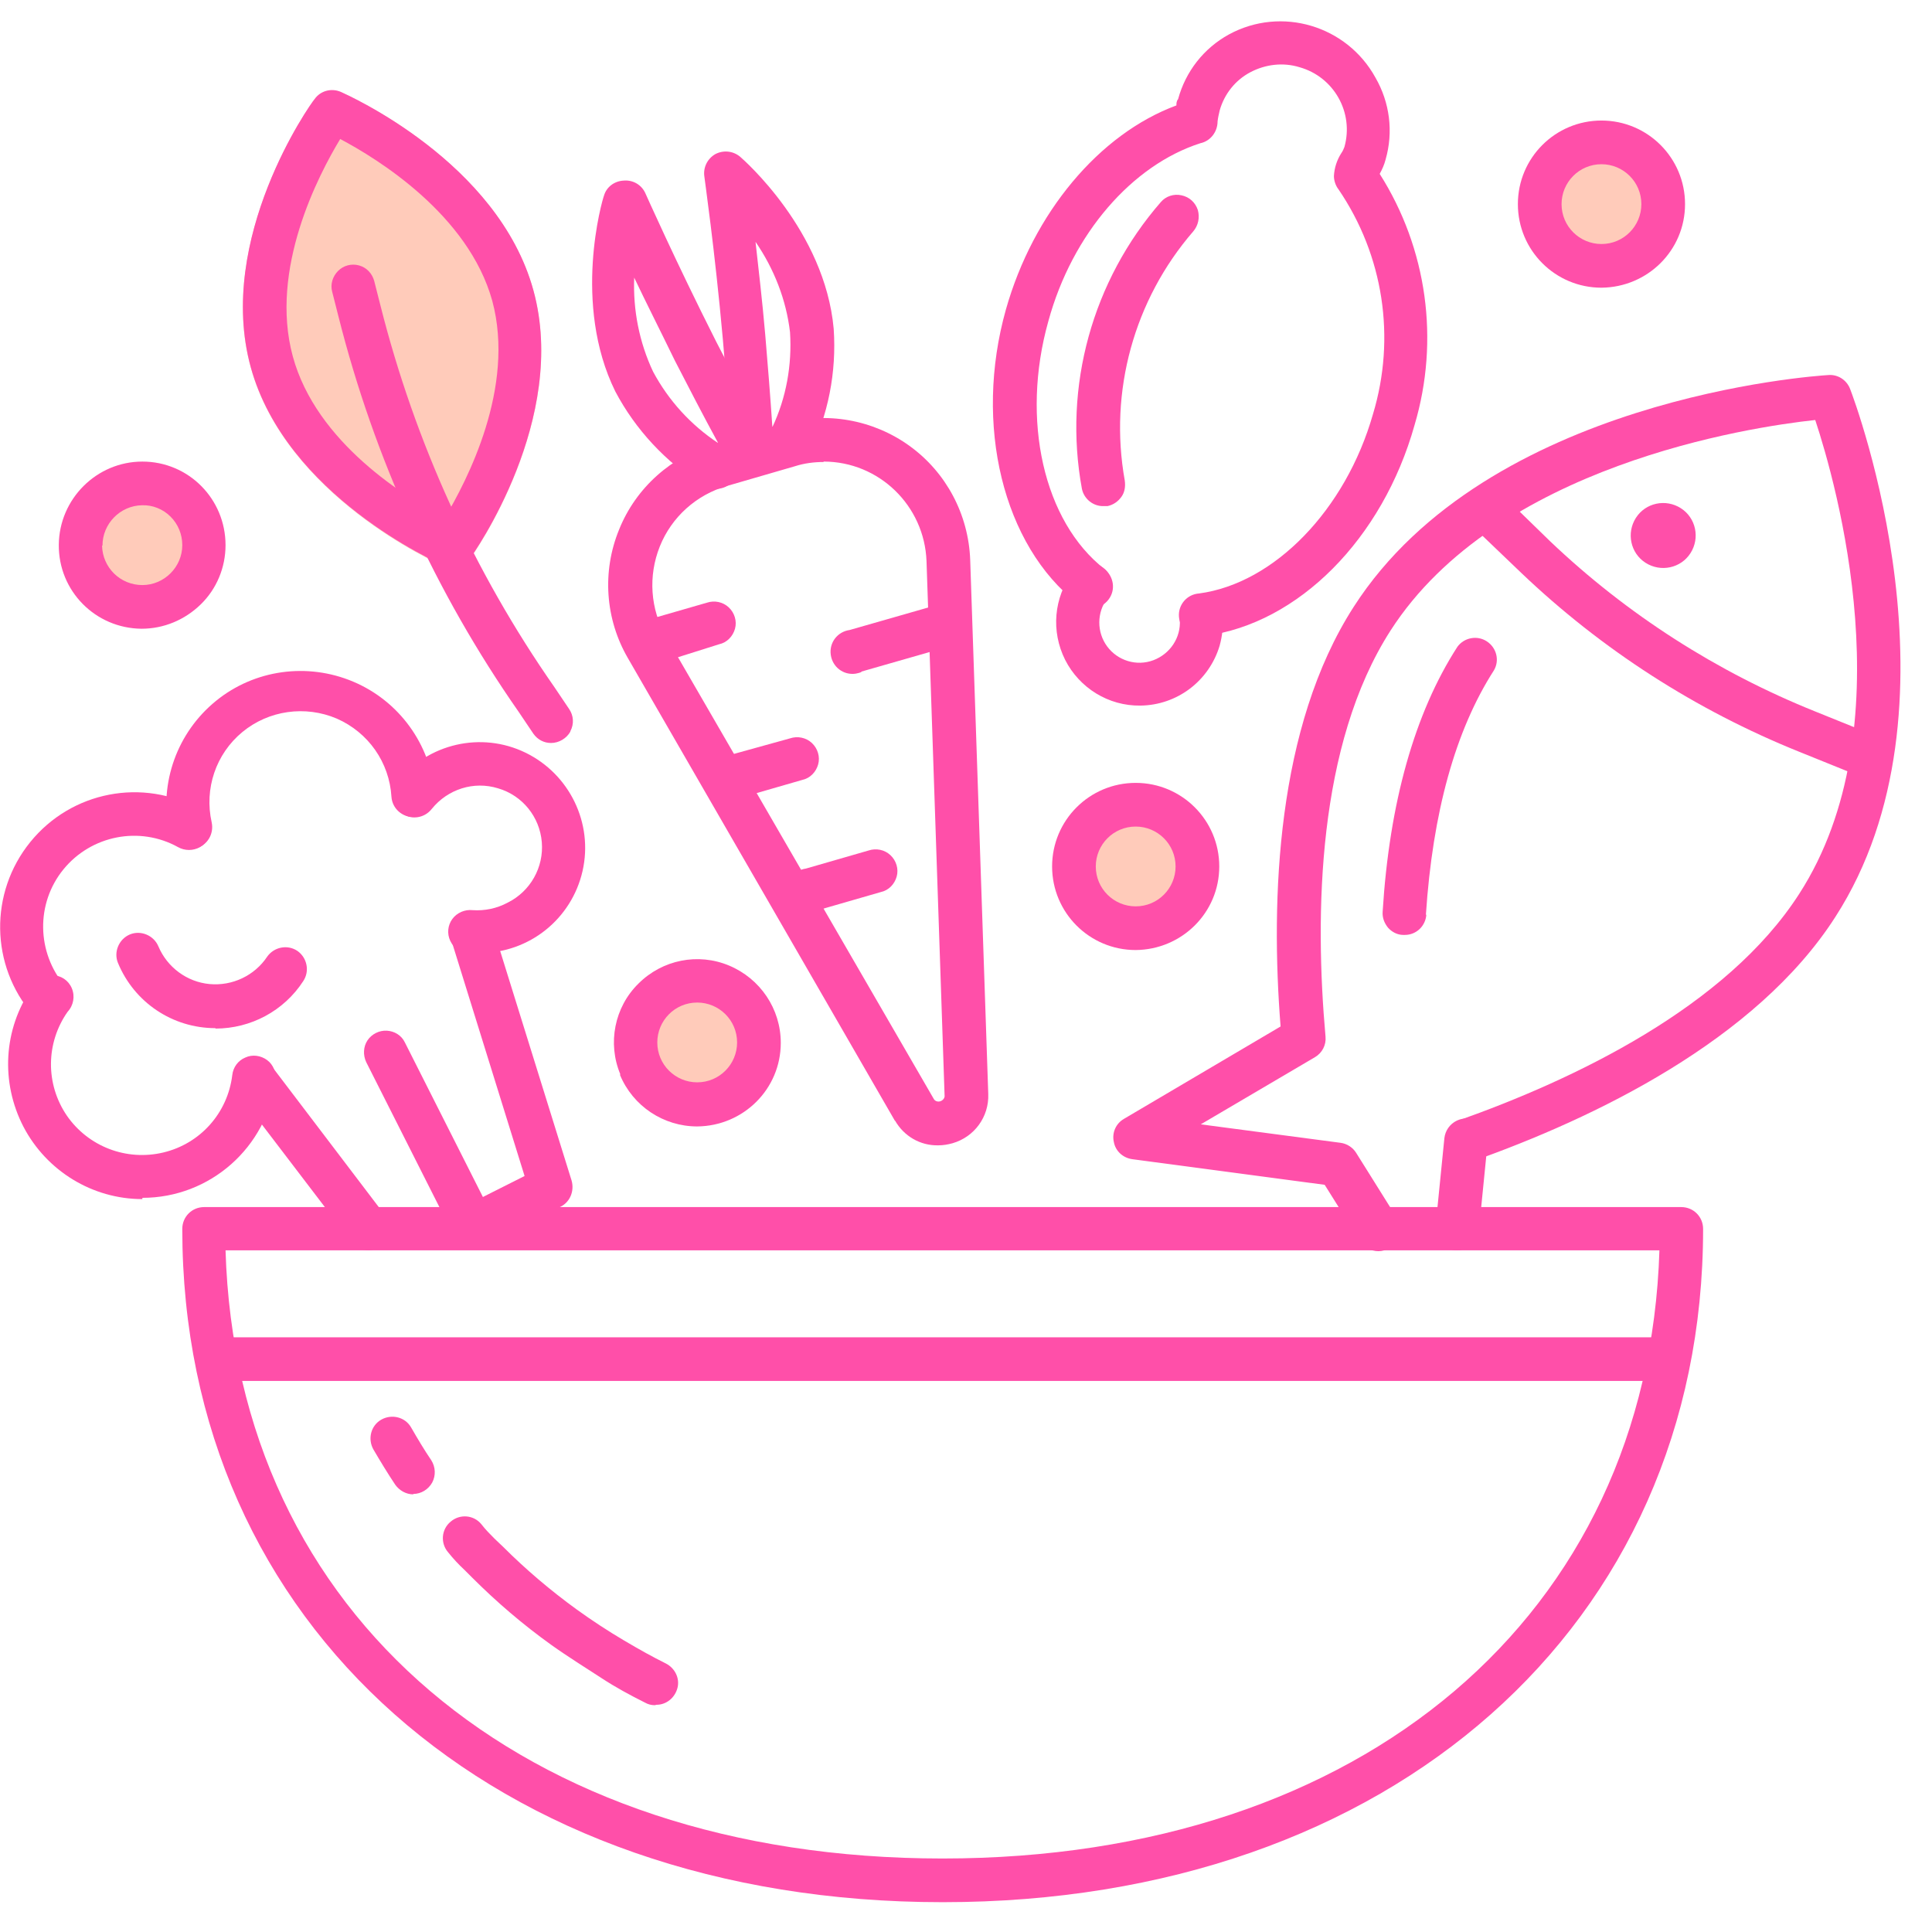 <svg xmlns="http://www.w3.org/2000/svg" viewBox="0 0 46 46" width="46" height="46">
	<defs>
		<clipPath clipPathUnits="userSpaceOnUse" id="cp1">
			<path d="M-132 -145L828 -145L828 2222L-132 2222Z" />
		</clipPath>
	</defs>
	<style>
		tspan { white-space:pre }
		.shp0 { fill: #ff4fa9 } 
		.shp1 { fill: #ffcbba } 
	</style>
	<g id="welness 1" clip-path="url(#cp1)">
		<g id="block 1">
			<g id="categories">
				<g id="food">
					<g id="-e-ic_food">
						<path id="Shape" class="shp0" d="M21.31,26.69l-6.36,-11.02c-0.54,-0.93 -0.62,-2.06 -0.21,-3.06c0.4,-1 1.25,-1.75 2.28,-2.05l1.62,-0.47c1.03,-0.3 2.15,-0.1 3.02,0.53c0.87,0.63 1.4,1.63 1.44,2.71l0.43,12.72c0.02,0.54 -0.33,1.02 -0.85,1.17c-0.11,0.03 -0.22,0.05 -0.34,0.05c-0.43,0.01 -0.82,-0.22 -1.03,-0.59zM19.61,11c-0.23,0 -0.46,0.03 -0.68,0.1l-1.62,0.47c-0.73,0.21 -1.32,0.74 -1.6,1.44c-0.28,0.7 -0.23,1.49 0.15,2.15l6.37,11c0.03,0.06 0.1,0.08 0.16,0.06c0.06,-0.02 0.11,-0.08 0.1,-0.14l-0.43,-12.72c-0.05,-1.32 -1.13,-2.37 -2.45,-2.37z" />
						<path id="Path" class="shp0" d="M15.63,15.81l1.49,-0.47c0.19,-0.04 0.33,-0.19 0.38,-0.37c0.05,-0.18 -0.01,-0.38 -0.15,-0.51c-0.14,-0.13 -0.34,-0.17 -0.52,-0.11l-1.49,0.43c-0.29,0.04 -0.49,0.3 -0.45,0.59c0.04,0.29 0.3,0.49 0.59,0.45c0.05,0.01 0.1,0.01 0.14,0z" />
						<path id="Path" class="shp0" d="M20.51,15.99l1.99,-0.57c0.26,-0.09 0.4,-0.37 0.33,-0.63c-0.08,-0.26 -0.35,-0.42 -0.61,-0.36l-1.99,0.57c-0.29,0.04 -0.49,0.3 -0.45,0.59c0.04,0.29 0.3,0.49 0.59,0.45c0.05,-0.01 0.1,-0.02 0.14,-0.04z" />
						<path id="Path" class="shp0" d="M17.61,19l1.49,-0.43c0.19,-0.04 0.33,-0.19 0.38,-0.37c0.05,-0.18 -0.01,-0.38 -0.15,-0.51c-0.14,-0.13 -0.34,-0.17 -0.52,-0.11l-1.48,0.41c-0.29,0.04 -0.49,0.3 -0.45,0.59c0.04,0.29 0.3,0.49 0.59,0.45c0.05,0 0.09,-0.01 0.13,-0.02z" />
						<path id="Path" class="shp0" d="M19.48,21.67l1.49,-0.43c0.19,-0.04 0.33,-0.19 0.38,-0.37c0.05,-0.18 -0.01,-0.38 -0.15,-0.51c-0.14,-0.13 -0.34,-0.17 -0.52,-0.11l-1.49,0.43c-0.29,0.04 -0.49,0.3 -0.45,0.59c0.04,0.29 0.3,0.49 0.59,0.45c0.05,-0.01 0.1,-0.02 0.14,-0.04z" />
						<path id="Shape" class="shp0" d="M18.78,11.11c-0.18,0 -0.34,-0.09 -0.43,-0.24c-0.12,0.19 -0.35,0.29 -0.56,0.23c-0.22,-0.05 -0.38,-0.24 -0.39,-0.47c-0.05,-0.87 -0.12,-1.74 -0.19,-2.56c-0.19,-2.12 -0.44,-3.85 -0.44,-3.87c-0.03,-0.21 0.07,-0.42 0.26,-0.53c0.19,-0.1 0.42,-0.08 0.59,0.06c0.08,0.07 2.02,1.76 2.23,4.1c0.07,1.03 -0.13,2.06 -0.59,2.98c-0.09,0.18 -0.27,0.29 -0.47,0.28zM17.99,5.77c0.07,0.63 0.16,1.39 0.23,2.2c0.06,0.71 0.12,1.45 0.17,2.2c0.33,-0.7 0.47,-1.48 0.42,-2.26c-0.09,-0.77 -0.38,-1.51 -0.82,-2.15z" />
						<path id="Shape" class="shp0" d="M17,11.63c-0.1,0 -0.2,-0.03 -0.28,-0.08c-0.87,-0.55 -1.59,-1.32 -2.07,-2.23c-1.03,-2.09 -0.31,-4.56 -0.27,-4.66c0.06,-0.21 0.25,-0.35 0.47,-0.36c0.22,-0.02 0.43,0.1 0.52,0.31c0,0 0.72,1.62 1.68,3.52c0.37,0.72 0.76,1.47 1.17,2.23c0.1,0.19 0.08,0.43 -0.07,0.59c-0.14,0.16 -0.37,0.22 -0.58,0.14c0.01,0.14 -0.04,0.28 -0.14,0.39c-0.1,0.1 -0.23,0.16 -0.38,0.16zM15.55,8.85c0.37,0.69 0.9,1.27 1.55,1.7c-0.36,-0.66 -0.7,-1.32 -1.03,-1.96c-0.35,-0.72 -0.7,-1.41 -0.97,-1.98c-0.03,0.77 0.12,1.54 0.45,2.24z" />
						<path id="Shape" class="shp1" d="M11.18,13.32c0.1,-0.13 2.36,-3.34 1.52,-6.4v0c-0.84,-3.06 -4.43,-4.66 -4.58,-4.72c-0.22,-0.1 -0.48,-0.03 -0.63,0.17c-0.1,0.11 -2.36,3.32 -1.52,6.38c0.84,3.06 4.43,4.66 4.58,4.72c0.07,0.03 0.14,0.04 0.21,0.04c0.16,0.01 0.32,-0.06 0.42,-0.19z" />
						<path id="Shape" class="shp0" d="M10.76,13.5c-0.07,0 -0.14,-0.01 -0.21,-0.04c-0.15,-0.07 -3.74,-1.66 -4.58,-4.72c-0.84,-3.06 1.42,-6.27 1.52,-6.38c0.14,-0.2 0.4,-0.27 0.63,-0.17c0.15,0.07 3.74,1.66 4.58,4.72c0.84,3.06 -1.42,6.27 -1.52,6.4c-0.1,0.12 -0.26,0.19 -0.42,0.19zM8.1,3.31c-0.52,0.86 -1.69,3.1 -1.13,5.17c0.56,2.07 2.72,3.38 3.62,3.85c0.52,-0.87 1.69,-3.1 1.13,-5.17c-0.57,-2.05 -2.73,-3.38 -3.62,-3.85z" />
						<path id="Path" class="shp0" d="M13.58,17.41c0.09,-0.17 0.08,-0.37 -0.03,-0.53l-0.35,-0.52c-1.92,-2.75 -3.32,-5.83 -4.14,-9.08l-0.15,-0.59c-0.05,-0.18 -0.18,-0.32 -0.36,-0.37c-0.18,-0.05 -0.37,0 -0.5,0.13c-0.13,0.13 -0.19,0.32 -0.14,0.5l0.15,0.59c0.85,3.37 2.3,6.56 4.29,9.41l0.35,0.52c0.1,0.14 0.25,0.22 0.42,0.22c0.19,0 0.37,-0.11 0.46,-0.27z" />
						<path id="Path" class="shp0" d="M33.26,29.51c0.09,-0.16 0.09,-0.35 0,-0.51l-0.97,-1.55c-0.08,-0.13 -0.22,-0.22 -0.37,-0.24l-3.33,-0.44l2.72,-1.6c0.17,-0.1 0.27,-0.29 0.25,-0.49c-0.26,-2.91 -0.2,-6.95 1.55,-9.67c2.53,-3.93 8.53,-4.84 10.11,-5.01c0.5,1.51 2.16,7.34 -0.38,11.28c-1.74,2.71 -5.38,4.43 -8.12,5.4c-0.24,0.12 -0.35,0.39 -0.26,0.64c0.09,0.25 0.35,0.39 0.6,0.33c2.88,-1.02 6.75,-2.87 8.64,-5.82c3.2,-4.97 0.47,-12.26 0.35,-12.57c-0.08,-0.21 -0.29,-0.35 -0.52,-0.33c-0.33,0.02 -8.11,0.55 -11.3,5.52c-1.84,2.86 -1.98,6.95 -1.74,9.99l-3.73,2.2c-0.19,0.11 -0.29,0.33 -0.24,0.55c0.04,0.22 0.22,0.38 0.44,0.41l4.58,0.61l0.84,1.34c0.09,0.15 0.26,0.24 0.44,0.24c0.18,0 0.35,-0.1 0.44,-0.26z" />
						<path id="Path" class="shp0" d="M35.21,29.31l0.21,-2.11c0.02,-0.18 -0.06,-0.37 -0.21,-0.47c-0.15,-0.11 -0.35,-0.13 -0.52,-0.05c-0.17,0.08 -0.28,0.24 -0.3,0.42l-0.21,2.1c-0.01,0.14 0.03,0.27 0.11,0.38c0.09,0.11 0.21,0.17 0.35,0.19h0.05c0.27,0 0.5,-0.2 0.52,-0.47z" />
						<path id="Path" class="shp0" d="M33.95,21.78c0.16,-2.43 0.7,-4.39 1.62,-5.82c0.14,-0.24 0.06,-0.54 -0.17,-0.69c-0.23,-0.15 -0.54,-0.09 -0.7,0.13c-1.02,1.58 -1.62,3.72 -1.78,6.31c-0.01,0.14 0.04,0.27 0.13,0.38c0.09,0.1 0.22,0.17 0.36,0.17h0.04c0.27,0 0.49,-0.21 0.51,-0.48z" />
						<path id="Path" class="shp0" d="M44.54,18.55c0.25,0 0.46,-0.18 0.51,-0.42c0.05,-0.24 -0.09,-0.49 -0.32,-0.58l-1.51,-0.61c-2.34,-0.94 -4.48,-2.31 -6.31,-4.05l-1.15,-1.12c-0.21,-0.2 -0.53,-0.19 -0.73,0.02c-0.2,0.21 -0.19,0.53 0.02,0.73l1.17,1.12c1.92,1.83 4.16,3.27 6.62,4.26l1.51,0.61c0.06,0.02 0.13,0.04 0.19,0.04z" />
						<path id="Oval" class="shp0" d="M40.25,13.17c0.23,-0.36 0.13,-0.84 -0.23,-1.07c-0.36,-0.23 -0.84,-0.13 -1.07,0.23c-0.23,0.36 -0.13,0.84 0.23,1.07c0.36,0.23 0.84,0.13 1.07,-0.23z" />
						<path id="Path" class="shp0" d="M28.69,15.14c2.22,-0.29 4.23,-2.31 4.99,-5.02c0.6,-2.02 0.3,-4.2 -0.83,-5.98c0.06,-0.11 0.11,-0.22 0.14,-0.34c0.19,-0.66 0.1,-1.36 -0.24,-1.95c-0.68,-1.24 -2.24,-1.71 -3.49,-1.03c-0.6,0.33 -1.03,0.88 -1.21,1.54c-0.04,0.05 -0.04,0.1 -0.04,0.15c-1.84,0.68 -3.41,2.56 -4.06,4.86c-0.77,2.74 -0.07,5.62 1.71,7c0.23,0.18 0.55,0.14 0.73,-0.09c0.18,-0.23 0.13,-0.55 -0.09,-0.73c-1.45,-1.13 -2,-3.55 -1.34,-5.9c0.57,-2.09 2,-3.72 3.62,-4.24c0.24,-0.05 0.41,-0.27 0.41,-0.52c0.01,-0.09 0.03,-0.17 0.05,-0.26c0.11,-0.39 0.37,-0.72 0.73,-0.91c0.36,-0.19 0.78,-0.24 1.17,-0.12c0.82,0.23 1.3,1.08 1.07,1.9c-0.02,0.05 -0.04,0.1 -0.07,0.14c-0.11,0.17 -0.17,0.36 -0.18,0.55c0,0.11 0.04,0.23 0.11,0.32c1.07,1.57 1.37,3.53 0.82,5.35c-0.65,2.28 -2.35,4.03 -4.14,4.27c-0.29,0.02 -0.5,0.27 -0.48,0.55c0.02,0.29 0.27,0.5 0.55,0.48z" />
						<path id="Path" class="shp0" d="M29.04,15.37c0.06,-0.22 0.09,-0.46 0.07,-0.69v-0.09c-0.05,-0.27 -0.3,-0.46 -0.57,-0.43c-0.14,0.02 -0.27,0.09 -0.35,0.2c-0.08,0.11 -0.12,0.26 -0.1,0.4c0.03,0.42 -0.23,0.81 -0.63,0.96c-0.4,0.15 -0.85,0.01 -1.1,-0.33c-0.25,-0.34 -0.25,-0.81 0.01,-1.15c0.11,-0.15 0.13,-0.34 0.06,-0.51c-0.07,-0.17 -0.23,-0.29 -0.41,-0.31c-0.18,-0.02 -0.36,0.06 -0.48,0.2c-0.45,0.61 -0.52,1.41 -0.18,2.09c0.34,0.67 1.03,1.1 1.79,1.09c0.88,-0.01 1.64,-0.59 1.89,-1.43z" />
						<path id="Path" class="shp0" d="M26.37,12.05c0.14,-0.03 0.25,-0.11 0.33,-0.22c0.08,-0.11 0.1,-0.25 0.08,-0.39c-0.38,-2.12 0.22,-4.3 1.63,-5.93c0.12,-0.14 0.16,-0.33 0.11,-0.51c-0.06,-0.18 -0.2,-0.31 -0.39,-0.35c-0.18,-0.04 -0.37,0.02 -0.49,0.16c-1.63,1.87 -2.33,4.39 -1.88,6.83c0.05,0.24 0.27,0.42 0.52,0.41z" />
						<path id="Path" class="shp0" d="M4.65,20.2c0.28,-0.06 0.45,-0.34 0.39,-0.62c-0.18,-0.8 0.1,-1.63 0.73,-2.15c0.63,-0.52 1.5,-0.64 2.25,-0.32c0.75,0.33 1.25,1.04 1.3,1.86c0.02,0.29 0.27,0.5 0.55,0.48c0.29,-0.02 0.5,-0.27 0.48,-0.55c-0.1,-1.18 -0.85,-2.21 -1.94,-2.67c-1.09,-0.46 -2.35,-0.29 -3.27,0.46c-0.92,0.75 -1.35,1.94 -1.12,3.11c0.05,0.24 0.27,0.41 0.52,0.41z" />
						<path id="Path" class="shp0" d="M1.16,24.33c0.2,0 0.39,-0.12 0.47,-0.3c0.08,-0.19 0.05,-0.4 -0.08,-0.55c-0.68,-0.8 -0.7,-1.97 -0.04,-2.78c0.66,-0.81 1.81,-1.04 2.73,-0.53c0.16,0.09 0.36,0.09 0.52,0c0.16,-0.09 0.26,-0.27 0.26,-0.45c0,-0.19 -0.1,-0.36 -0.26,-0.45c-1.36,-0.76 -3.06,-0.43 -4.04,0.78c-0.98,1.21 -0.95,2.94 0.06,4.11c0.1,0.11 0.24,0.18 0.39,0.18z" />
						<path id="Path" class="shp0" d="M3.39,28.52c1.61,0 2.97,-1.2 3.17,-2.8c0.02,-0.18 -0.05,-0.37 -0.2,-0.48c-0.15,-0.11 -0.35,-0.14 -0.52,-0.06c-0.17,0.07 -0.29,0.23 -0.31,0.42c-0.11,0.9 -0.76,1.63 -1.64,1.84c-0.88,0.21 -1.79,-0.14 -2.3,-0.88c-0.51,-0.75 -0.5,-1.73 0.02,-2.47c0.14,-0.15 0.18,-0.37 0.1,-0.56c-0.08,-0.19 -0.26,-0.31 -0.47,-0.31c-0.2,0 -0.39,0.12 -0.48,0.3c-0.68,0.98 -0.75,2.25 -0.2,3.31c0.55,1.05 1.64,1.72 2.83,1.72z" />
						<path id="Path" class="shp0" d="M11.43,22.69c1.17,0 2.18,-0.81 2.44,-1.95c0.26,-1.14 -0.31,-2.31 -1.36,-2.82c-1.05,-0.51 -2.32,-0.22 -3.05,0.7c-0.18,0.22 -0.14,0.55 0.09,0.73c0.22,0.18 0.55,0.14 0.73,-0.09c0.38,-0.47 1,-0.67 1.58,-0.49c0.58,0.17 0.99,0.68 1.04,1.28c0.05,0.6 -0.27,1.17 -0.81,1.44c-0.26,0.14 -0.55,0.2 -0.84,0.18c-0.18,-0.02 -0.37,0.06 -0.48,0.21c-0.11,0.15 -0.13,0.35 -0.05,0.52c0.08,0.17 0.24,0.29 0.42,0.31h0.26z" />
						<path id="Path" class="shp0" d="M5.13,24.49c0.84,0 1.63,-0.42 2.09,-1.13c0.16,-0.24 0.09,-0.56 -0.14,-0.72c-0.24,-0.16 -0.56,-0.09 -0.72,0.14c-0.3,0.45 -0.83,0.7 -1.37,0.65c-0.54,-0.05 -1.01,-0.4 -1.22,-0.9c-0.11,-0.26 -0.42,-0.39 -0.68,-0.28c-0.26,0.11 -0.39,0.42 -0.28,0.68c0.39,0.94 1.3,1.55 2.32,1.55z" />
						<path id="Path" class="shp0" d="M8.76,29.77c0.2,0 0.37,-0.11 0.46,-0.29c0.09,-0.17 0.07,-0.38 -0.05,-0.54l-2.69,-3.54c-0.11,-0.16 -0.29,-0.24 -0.48,-0.22c-0.19,0.02 -0.35,0.14 -0.42,0.32c-0.07,0.18 -0.04,0.38 0.08,0.52l2.7,3.54c0.1,0.13 0.25,0.21 0.41,0.21z" />
						<path id="Path" class="shp0" d="M11.5,29.66l1.85,-0.93c0.22,-0.11 0.33,-0.37 0.26,-0.62l-1.87,-6.01c-0.09,-0.26 -0.37,-0.41 -0.64,-0.33c-0.27,0.08 -0.42,0.36 -0.35,0.63l1.74,5.6l-1.45,0.73c-0.21,0.11 -0.31,0.35 -0.26,0.58c0.06,0.23 0.26,0.39 0.49,0.39c0.08,0 0.16,-0.02 0.23,-0.05z" />
						<path id="Path" class="shp0" d="M11.27,29.71c0.18,0 0.35,-0.09 0.44,-0.25c0.09,-0.15 0.1,-0.34 0.02,-0.5l-2.09,-4.14c-0.08,-0.17 -0.25,-0.27 -0.43,-0.28c-0.18,-0.01 -0.36,0.08 -0.46,0.23c-0.1,0.15 -0.11,0.35 -0.03,0.52l2.09,4.14c0.09,0.17 0.27,0.28 0.46,0.28z" />
						<path id="Oval Copy" class="shp1" d="M16.81,26.36c0.71,0 1.29,-0.58 1.29,-1.29c0,-0.71 -0.58,-1.29 -1.29,-1.29c-0.71,0 -1.29,0.58 -1.29,1.29c0,0.71 0.58,1.29 1.29,1.29z" />
						<path id="Oval Copy 2" class="shp1" d="M27.15,22.22c0.71,0 1.29,-0.58 1.29,-1.29c0,-0.71 -0.58,-1.29 -1.29,-1.29c-0.71,0 -1.29,0.58 -1.29,1.29c0,0.71 0.58,1.29 1.29,1.29z" />
						<path id="Oval Copy 3" class="shp1" d="M38.02,6.19c0.71,0 1.29,-0.58 1.29,-1.29c0,-0.71 -0.58,-1.29 -1.29,-1.29c-0.71,0 -1.29,0.58 -1.29,1.29c0,0.71 0.58,1.29 1.29,1.29z" />
						<path id="Shape" class="shp0" d="M36.14,4.86c0,-1.1 0.89,-1.99 1.99,-1.99c1.1,0 1.99,0.89 1.99,1.99c0,1.1 -0.89,1.98 -1.99,1.99c-1.1,0 -1.99,-0.89 -1.99,-1.99zM38.13,3.91c-0.53,0 -0.95,0.43 -0.95,0.95c0,0.53 0.43,0.95 0.95,0.95c0.53,0 0.95,-0.43 0.95,-0.95c0,-0.53 -0.43,-0.95 -0.95,-0.95z" />
						<path id="Shape" class="shp0" d="M27.04,22.62c-1.1,0 -1.99,-0.89 -1.99,-1.99c0,-1.1 0.89,-1.99 1.99,-1.99c1.1,0 1.99,0.89 1.99,1.99c0,1.1 -0.89,1.98 -1.99,1.99zM27.04,19.68c-0.53,0 -0.95,0.43 -0.95,0.95c0,0.53 0.43,0.95 0.95,0.95c0.53,0 0.95,-0.43 0.95,-0.95c0,-0.53 -0.43,-0.95 -0.95,-0.95z" />
						<path id="Shape" class="shp0" d="M14.77,25.58c-0.31,-0.74 -0.14,-1.6 0.43,-2.16c0.57,-0.57 1.42,-0.74 2.16,-0.43c0.74,0.31 1.23,1.03 1.23,1.84c0,1.1 -0.89,1.98 -1.99,1.99c-0.8,0 -1.53,-0.48 -1.84,-1.23zM15.65,24.82c0,0.53 0.43,0.95 0.95,0.95c0.53,0 0.95,-0.43 0.95,-0.95c0,-0.53 -0.43,-0.95 -0.95,-0.95c-0.53,0 -0.95,0.43 -0.95,0.95z" />
						<path id="Oval" class="shp1" d="M3.36,14.47c0.71,0 1.29,-0.58 1.29,-1.29c0,-0.71 -0.58,-1.29 -1.29,-1.29c-0.71,0 -1.29,0.58 -1.29,1.29c0,0.71 0.58,1.29 1.29,1.29z" />
						<path id="Shape" class="shp0" d="M1.4,12.97c0.01,-1.09 0.9,-1.98 1.99,-1.98c1.1,0 1.98,0.89 1.98,1.99c0,0.53 -0.21,1.04 -0.59,1.41c-0.38,0.37 -0.88,0.58 -1.41,0.58c-1.1,-0.01 -1.98,-0.9 -1.97,-2zM2.43,12.99c0.01,0.52 0.43,0.94 0.96,0.94c0.52,0 0.95,-0.43 0.95,-0.95c0,-0.26 -0.1,-0.5 -0.28,-0.68c-0.18,-0.18 -0.43,-0.28 -0.68,-0.27c-0.52,0.01 -0.94,0.44 -0.94,0.96z" />
						<path id="Shape" class="shp0" d="M22.44,45.29c-10.66,0 -18.1,-6.59 -18.1,-16.03c0,-0.29 0.23,-0.52 0.52,-0.52h35.17c0.29,0 0.52,0.23 0.52,0.52c0,9.44 -7.44,16.03 -18.1,16.03zM5.37,29.77c0.26,8.68 7.05,14.48 17.07,14.48c10.01,0 16.8,-5.8 17.07,-14.48z" />
						<path id="Path" class="shp0" d="M9.84,35.57c0.19,0 0.36,-0.11 0.45,-0.27c0.09,-0.17 0.08,-0.37 -0.02,-0.53c-0.17,-0.25 -0.33,-0.52 -0.48,-0.78c-0.14,-0.25 -0.46,-0.33 -0.71,-0.19c-0.25,0.14 -0.33,0.46 -0.19,0.71c0.17,0.29 0.34,0.57 0.52,0.84c0.1,0.14 0.26,0.23 0.43,0.23z" />
						<path id="Path" class="shp0" d="M15.63,40.59c0.24,0 0.44,-0.17 0.5,-0.4c0.06,-0.23 -0.06,-0.47 -0.27,-0.58c-0.34,-0.17 -0.61,-0.32 -1,-0.55c-0.39,-0.23 -0.77,-0.48 -1.13,-0.74c-0.62,-0.45 -1.21,-0.95 -1.75,-1.49l-0.2,-0.19c-0.11,-0.11 -0.22,-0.22 -0.32,-0.35c-0.18,-0.22 -0.51,-0.25 -0.73,-0.06c-0.22,0.18 -0.25,0.51 -0.06,0.73c0.12,0.15 0.25,0.29 0.39,0.42l0.18,0.18c0.58,0.58 1.21,1.12 1.88,1.6c0.39,0.28 0.89,0.59 1.21,0.8c0.32,0.21 0.67,0.4 1.03,0.58c0.07,0.04 0.15,0.06 0.23,0.06z" />
						<path id="Path" class="shp0" d="M40.02,32.36c0,-0.29 -0.23,-0.52 -0.52,-0.52h-34.14c-0.29,0 -0.52,0.23 -0.52,0.52c0,0.29 0.23,0.52 0.52,0.52h34.14c0.29,0 0.52,-0.23 0.52,-0.52z" />
					</g>
				</g>
			</g>
		</g>
	</g>
</svg>